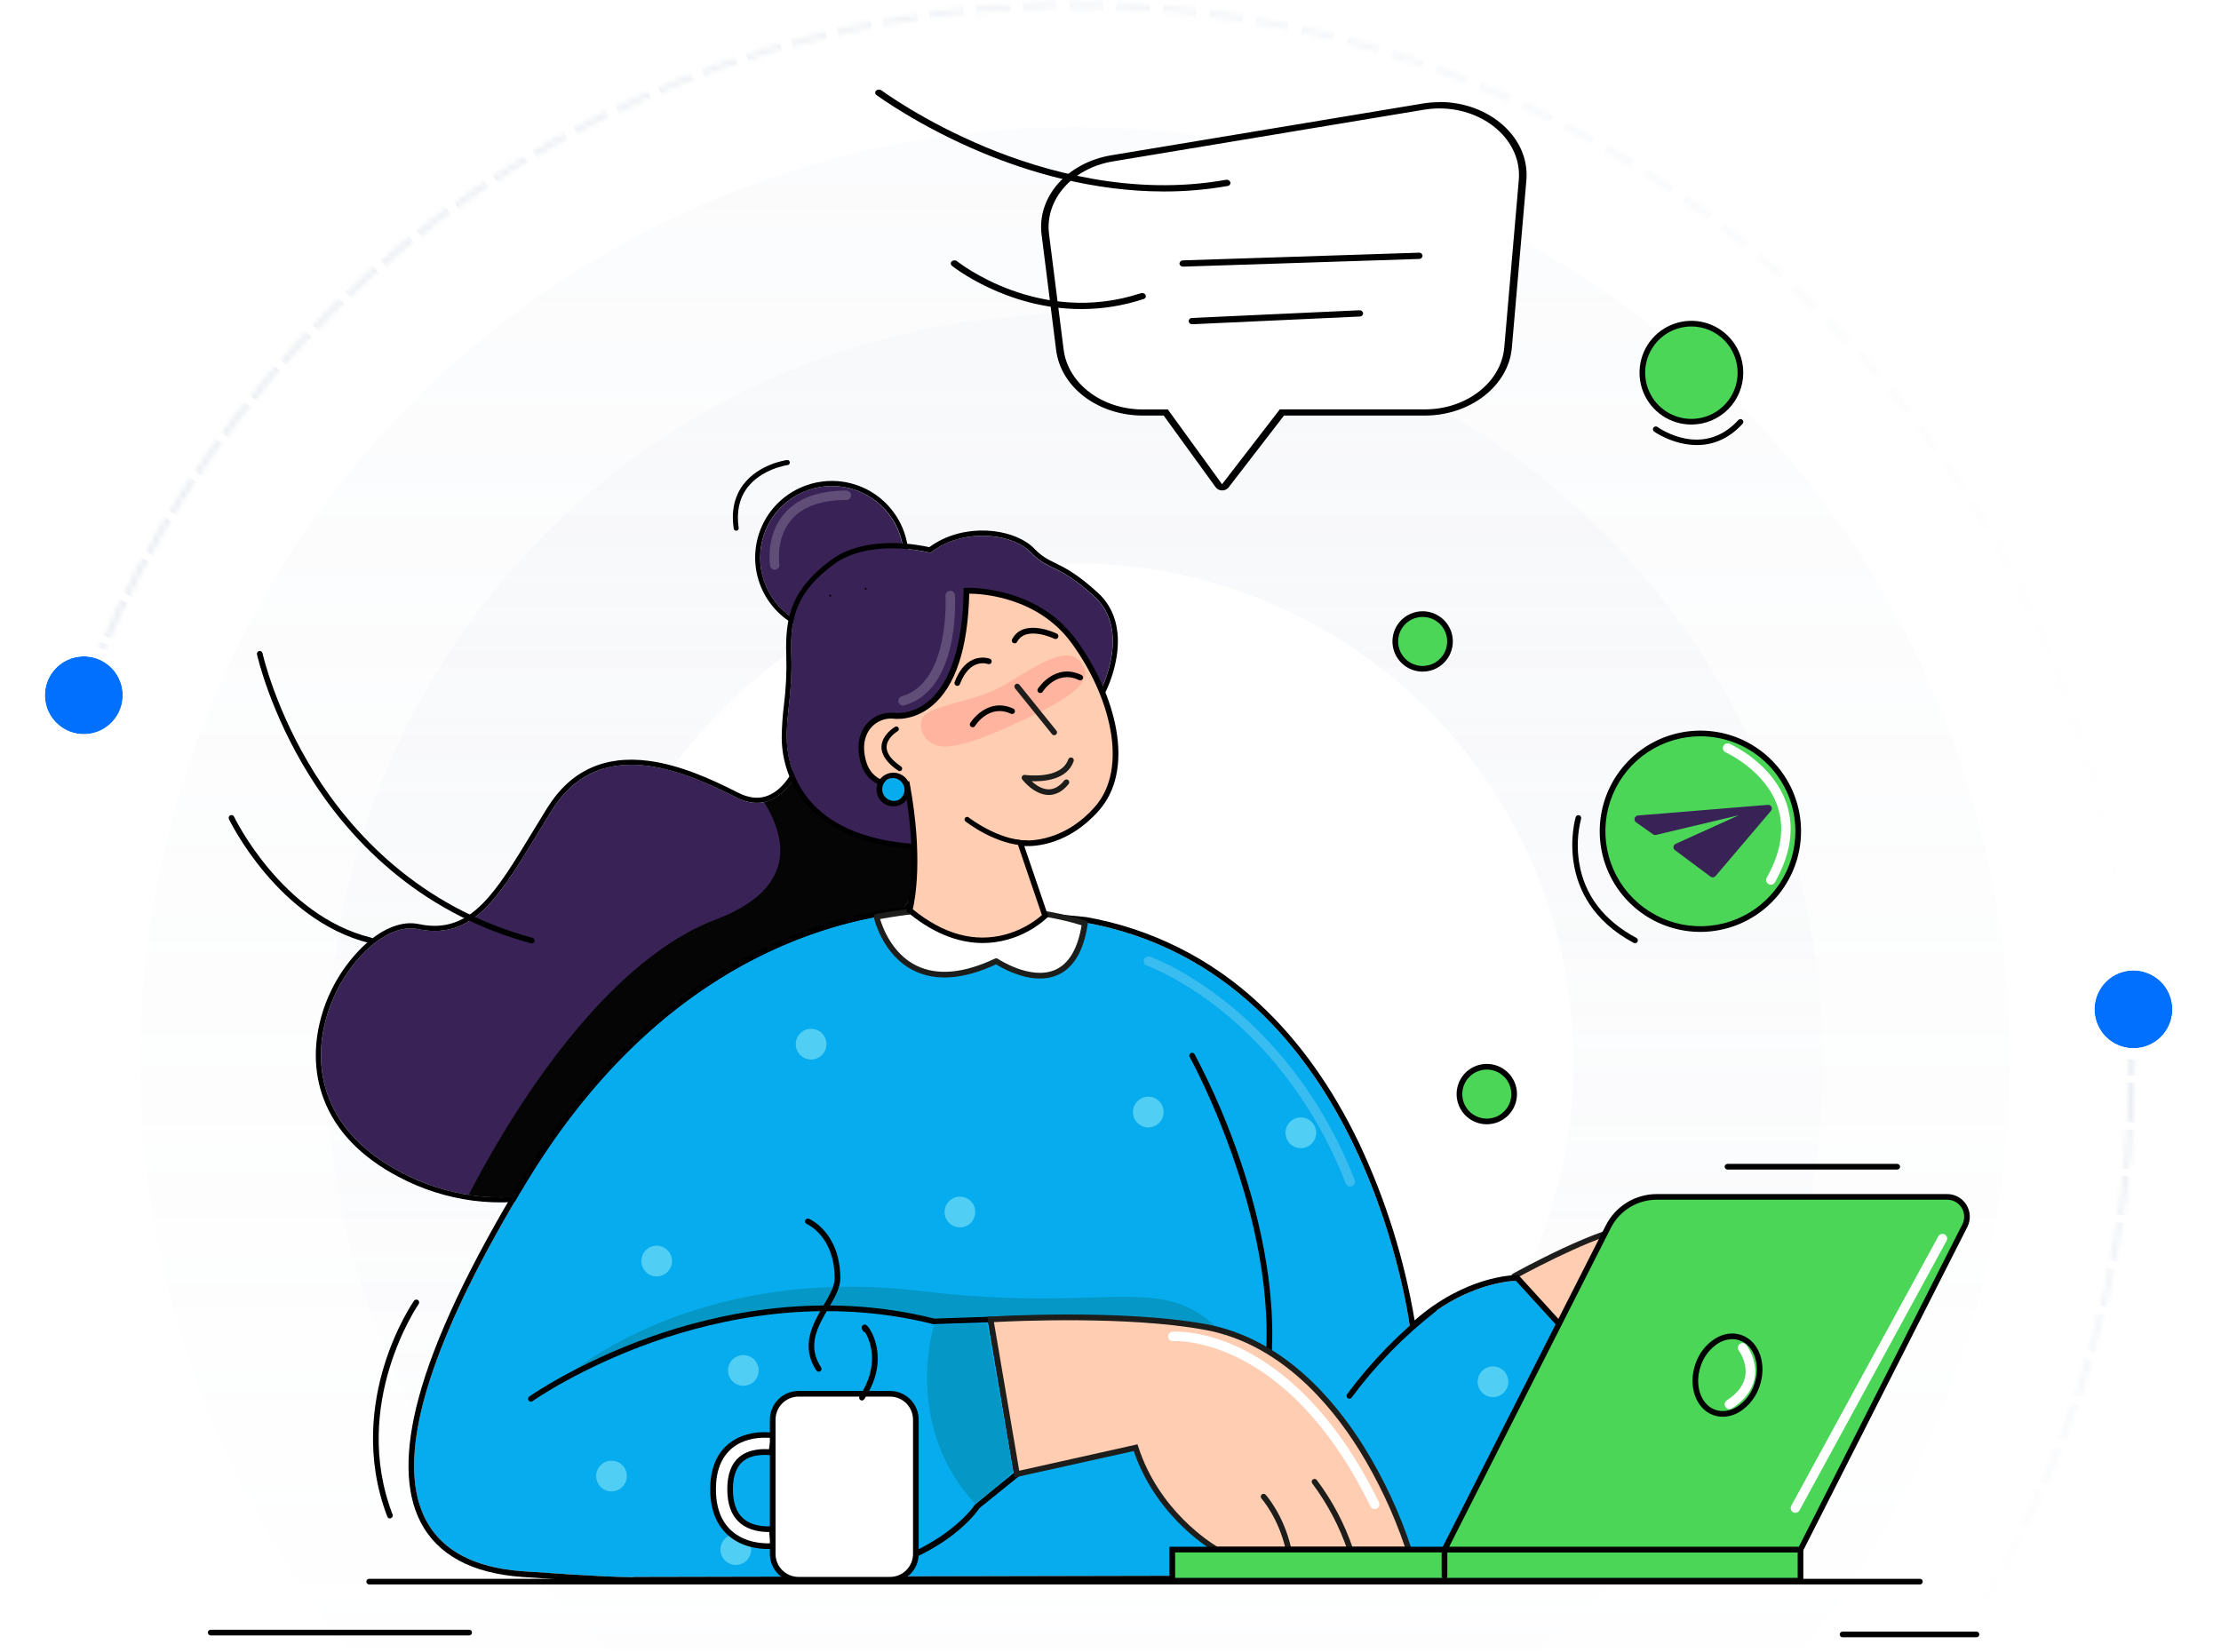<svg width="406" height="302" viewBox="0 0 406 302" fill="none" xmlns="http://www.w3.org/2000/svg">
<mask id="mask0_14053_49195" style="mask-type:alpha" maskUnits="userSpaceOnUse" x="0" y="0" width="406" height="302">
<rect width="405.823" height="301.875" fill="#D9D9D9"/>
</mask>
<g mask="url(#mask0_14053_49195)">
<g opacity="0.5">
<mask id="path-2-inside-1_14053_49195" fill="white">
<path d="M389.977 202.564C391.993 156.308 377.369 110.86 348.757 74.459C320.144 38.057 279.437 13.112 234.013 4.144C188.59 -4.824 141.456 2.78 101.157 25.576C60.857 48.372 30.059 84.853 14.344 128.405L15.184 128.708C30.826 85.357 61.482 49.044 101.596 26.353C141.71 3.662 188.626 -3.907 233.84 5.02C279.055 13.946 319.574 38.777 348.055 75.01C376.535 111.244 391.092 156.482 389.085 202.526L389.977 202.564Z"/>
</mask>
<path d="M389.977 202.564C391.993 156.308 377.369 110.86 348.757 74.459C320.144 38.057 279.437 13.112 234.013 4.144C188.59 -4.824 141.456 2.78 101.157 25.576C60.857 48.372 30.059 84.853 14.344 128.405L15.184 128.708C30.826 85.357 61.482 49.044 101.596 26.353C141.71 3.662 188.626 -3.907 233.84 5.02C279.055 13.946 319.574 38.777 348.055 75.01C376.535 111.244 391.092 156.482 389.085 202.526L389.977 202.564Z" stroke="url(#paint0_linear_14053_49195)" stroke-width="2.848" stroke-dasharray="4.27 4.27" mask="url(#path-2-inside-1_14053_49195)"/>
</g>
<g opacity="0.5">
<mask id="path-3-inside-2_14053_49195" fill="white">
<path d="M14.604 260.573C30.489 304.063 61.43 340.423 101.819 363.061C142.207 385.7 189.37 393.119 234.758 383.973C280.146 374.828 320.756 349.723 349.225 313.21C377.695 276.697 392.141 231.192 389.944 184.944L389.052 184.986C391.239 231.021 376.86 276.316 348.521 312.661C320.183 349.006 279.761 373.995 234.582 383.098C189.403 392.201 142.457 384.817 102.255 362.282C62.053 339.748 31.254 303.556 15.443 260.266L14.604 260.573Z"/>
</mask>
<path d="M14.604 260.573C30.489 304.063 61.43 340.423 101.819 363.061C142.207 385.7 189.37 393.119 234.758 383.973C280.146 374.828 320.756 349.723 349.225 313.21C377.695 276.697 392.141 231.192 389.944 184.944L389.052 184.986C391.239 231.021 376.86 276.316 348.521 312.661C320.183 349.006 279.761 373.995 234.582 383.098C189.403 392.201 142.457 384.817 102.255 362.282C62.053 339.748 31.254 303.556 15.443 260.266L14.604 260.573Z" stroke="url(#paint1_linear_14053_49195)" stroke-width="2.848" stroke-dasharray="4.27 4.27" mask="url(#path-3-inside-2_14053_49195)"/>
</g>
<circle opacity="0.08" cx="196.502" cy="194.133" r="170.873" fill="url(#paint2_linear_14053_49195)"/>
<circle opacity="0.1" cx="196.503" cy="194.132" r="136.698" fill="url(#paint3_linear_14053_49195)"/>
<circle cx="196.503" cy="194.134" r="91.132" fill="white"/>
<g filter="url(#filter0_d_14053_49195)">
<circle cx="15.322" cy="125.091" r="7.12" transform="rotate(-2.504 15.322 125.091)" fill="#0170FF"/>
<circle cx="15.322" cy="125.091" r="8.138" transform="rotate(-2.504 15.322 125.091)" stroke="white" stroke-width="2.037"/>
</g>
<g filter="url(#filter1_d_14053_49195)">
<circle cx="389.995" cy="182.517" r="7.12" transform="rotate(-15.735 389.995 182.517)" fill="#0170FF"/>
<circle cx="389.995" cy="182.517" r="8.138" transform="rotate(-15.735 389.995 182.517)" stroke="white" stroke-width="2.037"/>
</g>
</g>
<path d="M276.801 233.331C276.801 233.331 292.981 224.365 298.837 224.365C304.693 224.365 291.94 244.366 291.94 244.366L285.136 242.791L276.801 233.331Z" fill="#FFCDB2"/>
<path d="M291.949 244.884C291.91 244.889 291.87 244.889 291.831 244.884L285.031 243.308C284.925 243.284 284.83 243.228 284.759 243.146L276.41 233.686C276.359 233.628 276.321 233.56 276.3 233.485C276.28 233.411 276.276 233.333 276.289 233.257C276.302 233.181 276.332 233.109 276.377 233.046C276.422 232.983 276.48 232.931 276.547 232.893C277.213 232.524 292.914 223.861 298.835 223.861C299.186 223.834 299.537 223.909 299.847 224.075C300.157 224.241 300.412 224.492 300.584 224.799C302.584 228.448 293.435 243.011 292.383 244.66C292.334 244.73 292.27 244.787 292.194 244.826C292.118 244.865 292.034 244.885 291.949 244.884ZM285.424 242.325L291.707 243.78C295.539 237.711 300.943 227.572 299.677 225.286C299.577 225.096 299.387 224.882 298.835 224.882C293.787 224.882 280.52 231.903 277.617 233.476L285.424 242.325Z" fill="#1D1D1B"/>
<path d="M147.805 136.526C147.805 136.526 144.102 150.665 134.535 145.779C124.969 140.892 109.526 134.229 100.856 148.193C92.187 162.156 87.628 172.25 76.32 169.87C65.012 167.491 44.627 199.263 73.309 214.357C120.313 239.094 172.528 155.335 172.528 155.335L164.972 145.806L147.805 136.526Z" fill="#382256"/>
<path d="M85.676 218.478C129.014 225.127 172.525 155.335 172.525 155.335L164.969 145.806L147.802 136.526C147.802 136.526 145.457 145.461 139.681 146.665C144.046 153.735 145.35 162.622 130.807 168.153C109.109 176.405 91.797 206.605 85.676 218.478Z" fill="#050505"/>
<path d="M147.804 136.526L164.971 145.806L172.527 155.335C172.527 155.335 129.575 224.241 86.509 218.599C81.891 217.983 77.42 216.547 73.308 214.357C44.991 199.456 64.49 168.301 75.877 169.795C76.025 169.815 76.173 169.84 76.318 169.871C76.76 169.964 77.194 170.04 77.615 170.095C87.988 171.453 92.523 161.604 100.855 148.193C105.448 140.792 111.945 139.192 118.463 140.044C124.24 140.803 130.037 143.492 134.534 145.779C135.455 146.265 136.452 146.59 137.482 146.741C144.869 147.71 147.804 136.526 147.804 136.526ZM147.925 135.602C147.758 135.582 147.589 135.605 147.435 135.671C147.305 135.727 147.19 135.812 147.098 135.92C147.006 136.028 146.939 136.155 146.904 136.292C146.866 136.43 144.076 146.665 137.593 145.817C136.667 145.679 135.771 145.385 134.944 144.948C130.116 142.496 124.412 139.885 118.574 139.12C110.48 138.057 104.248 140.944 100.051 147.7C99.096 149.238 98.196 150.721 97.323 152.155C90.692 163.08 86.312 170.295 77.725 169.171C77.329 169.115 76.915 169.046 76.498 168.957C76.332 168.922 76.153 168.895 75.987 168.87C72.987 168.477 69.518 170.005 66.228 173.174C62.878 176.478 60.391 180.554 58.986 185.044C57.261 190.528 57.31 196.014 59.155 200.908C61.358 206.753 65.969 211.557 72.859 215.185C77.071 217.421 81.648 218.89 86.374 219.523C96.399 220.837 107.228 218.275 118.56 211.909C127.557 206.853 136.896 199.39 146.321 189.734C162.326 173.333 173.196 156.004 173.306 155.831C173.407 155.667 173.455 155.476 173.444 155.284C173.433 155.091 173.363 154.907 173.244 154.755L165.702 145.22C165.623 145.121 165.524 145.039 165.412 144.979L148.245 135.699C148.145 135.646 148.037 135.611 147.925 135.595V135.602Z" fill="black"/>
<path d="M177.287 166.601C177.287 166.601 130.118 160.394 96.374 215.916C62.629 271.438 75.965 285.922 95.591 287.302C115.216 288.681 115.999 288.336 115.999 288.336L277.827 287.991L298.832 257.989L277.141 234.193C277.141 234.193 267.485 234.193 257.857 243.505C257.857 243.505 250.27 177.982 198.293 168.67L177.287 166.601Z" fill="#07ACEE"/>
<path d="M172.932 166.394C174.386 166.378 175.841 166.447 177.287 166.601L198.292 168.67C250.283 177.982 257.856 243.505 257.856 243.505C267.512 234.193 277.141 234.193 277.141 234.193L298.832 257.989L277.827 287.991L115.999 288.336C115.692 288.381 115.381 288.393 115.071 288.374C113.385 288.374 108.674 288.222 95.59 287.302C75.964 285.922 62.632 271.438 96.373 215.916C123.962 170.54 160.496 166.394 172.932 166.394ZM172.932 165.36C166.765 165.36 154.271 166.394 139.887 173.205C122.389 181.506 107.453 195.697 95.49 215.378C85.834 231.286 79.448 244.805 76.544 255.561C73.944 265.186 74.057 272.842 76.889 278.321C79.992 284.322 86.262 287.698 95.511 288.346C108.822 289.284 113.475 289.422 115.064 289.422C115.41 289.43 115.755 289.417 116.099 289.384L277.837 289.04H278.365L278.672 288.598L299.674 258.596L300.15 257.906L299.591 257.295L277.899 233.5L277.592 233.155H277.137C276.744 233.155 267.909 233.255 258.594 241.432C256.718 230.26 253.322 219.397 248.5 209.146C243.572 198.842 237.427 190.231 230.223 183.548C221.41 175.271 210.37 169.751 198.461 167.667H198.42H198.379L177.391 165.598C175.902 165.44 174.405 165.368 172.907 165.384L172.932 165.36Z" fill="black"/>
<path d="M102.938 252.171C102.938 252.171 125.988 230.917 168.681 236.09C211.375 241.263 215.51 227.469 232.035 256.092C248.561 284.715 200.705 256.092 200.705 256.092L102.938 252.171Z" fill="#0598C6"/>
<path d="M217.918 192.983C217.918 192.983 235.82 225.055 231.347 253.333L217.918 192.983Z" fill="#07ACEE"/>
<path d="M231.347 253.85H231.264C231.129 253.829 231.008 253.755 230.927 253.645C230.846 253.534 230.812 253.396 230.833 253.261C235.23 225.486 217.642 193.562 217.467 193.255C217.403 193.136 217.389 192.996 217.427 192.866C217.466 192.737 217.553 192.627 217.672 192.561C217.79 192.495 217.929 192.478 218.06 192.514C218.19 192.55 218.302 192.635 218.37 192.752C221.709 199.064 224.527 205.639 226.798 212.409C230.392 223.003 234.185 238.721 231.857 253.447C231.831 253.562 231.766 253.665 231.673 253.738C231.58 253.811 231.465 253.851 231.347 253.85Z" fill="black"/>
<path d="M97.062 255.747C97.062 255.747 131.148 231.607 170.745 241.608L181.091 241.263L185.919 269.541L178.677 275.404C178.677 275.404 172.124 285.75 152.164 288.509" fill="#07ACEE"/>
<path d="M152.148 289.026C152.08 289.03 152.012 289.022 151.947 289C151.883 288.979 151.823 288.944 151.772 288.9C151.72 288.855 151.678 288.801 151.648 288.74C151.617 288.679 151.599 288.613 151.595 288.545C151.59 288.477 151.598 288.408 151.62 288.344C151.642 288.279 151.676 288.22 151.72 288.168C151.765 288.117 151.819 288.075 151.88 288.044C151.941 288.014 152.008 287.996 152.076 287.991C171.539 285.305 178.157 275.231 178.223 275.124C178.254 275.077 178.291 275.034 178.333 274.997L185.33 269.327L180.644 241.78L170.763 242.125C170.717 242.132 170.669 242.132 170.622 242.125C150.303 236.994 131.477 241.09 119.262 245.422C106.003 250.126 97.447 256.112 97.364 256.185C97.309 256.228 97.246 256.26 97.178 256.278C97.111 256.296 97.04 256.3 96.971 256.29C96.902 256.28 96.835 256.256 96.775 256.22C96.716 256.183 96.664 256.135 96.623 256.078C96.583 256.021 96.554 255.957 96.539 255.888C96.524 255.82 96.523 255.75 96.537 255.681C96.55 255.612 96.577 255.547 96.616 255.489C96.655 255.431 96.705 255.381 96.764 255.343C96.85 255.281 105.499 249.212 118.883 244.456C131.229 240.073 150.265 235.935 170.801 241.104L181.061 240.759C181.185 240.757 181.306 240.8 181.402 240.879C181.498 240.958 181.563 241.068 181.585 241.19L186.413 269.469C186.428 269.559 186.419 269.652 186.387 269.738C186.355 269.824 186.301 269.9 186.23 269.958L179.047 275.756C178.357 276.79 171.536 286.353 152.217 289.022L152.148 289.026Z" fill="black"/>
<path d="M181.082 241.263C181.082 241.263 204.57 239.773 220.334 242.642C246.843 247.47 257.52 283.335 257.52 283.335H222.399C222.399 283.335 211.709 277.473 207.591 264.713L185.9 269.541L181.082 241.263Z" fill="#FFCDB2"/>
<path d="M258.21 283.853H222.262L222.145 283.787C222.038 283.729 211.496 277.821 207.247 265.32L185.48 270.148L180.473 240.766L181.045 240.728C181.28 240.728 204.778 239.266 220.421 242.108C234.305 244.636 243.788 255.681 249.303 264.499C252.941 270.35 255.865 276.616 258.01 283.163L258.21 283.853ZM222.535 282.818H256.807C254.692 276.597 251.875 270.636 248.413 265.051C243.013 256.43 233.74 245.612 220.238 243.153C206.082 240.573 185.383 241.546 181.687 241.746L186.318 268.917L207.937 264.089L208.082 264.537C211.875 276.266 221.393 282.149 222.535 282.818Z" fill="#1D1D1B"/>
<path d="M170.744 242.297C170.744 242.297 164.882 260.575 178.331 275.059L185.228 269.196L180.4 241.953L170.744 242.297Z" fill="#0598C6"/>
<path d="M152.066 115.128C159.303 115.128 165.17 109.251 165.17 102.002C165.17 94.754 159.303 88.877 152.066 88.877C144.828 88.877 138.961 94.754 138.961 102.002C138.961 109.251 144.828 115.128 152.066 115.128Z" fill="#382256"/>
<path d="M145.94 90.388C148.517 89.024 151.475 88.556 154.347 89.059C157.219 89.562 159.843 91.006 161.803 93.164C163.764 95.323 164.95 98.072 165.176 100.979C165.401 103.887 164.653 106.786 163.048 109.221C161.444 111.656 159.074 113.487 156.314 114.426C153.553 115.366 150.559 115.36 147.802 114.409C145.045 113.459 142.684 111.618 141.089 109.177C139.494 106.735 138.757 103.833 138.994 100.927C139.165 98.726 139.892 96.604 141.107 94.76C142.321 92.917 143.984 91.413 145.94 90.388ZM145.505 89.564C142.523 91.141 140.21 93.74 138.991 96.885C137.771 100.031 137.727 103.51 138.866 106.685C140.005 109.86 142.251 112.518 145.192 114.17C148.133 115.823 151.571 116.359 154.875 115.681C158.18 115.003 161.128 113.156 163.181 110.479C165.233 107.802 166.251 104.475 166.048 101.107C165.844 97.74 164.433 94.56 162.074 92.149C159.714 89.738 156.564 88.26 153.202 87.984C150.539 87.765 147.868 88.313 145.505 89.564Z" fill="black"/>
<path d="M201.289 126.039C201.289 126.039 206.761 115.269 200.092 109.141C193.422 103.013 191.709 104.465 188.405 100.999C185.101 97.533 176.031 96.395 170.069 101.092C170.069 101.092 159.147 98.202 152.36 103.234C145.573 108.265 144.394 112.955 144.636 119.759C144.877 126.563 143.794 130.067 143.801 134.857C143.808 139.647 146.005 152.214 165.544 154.207C185.084 156.2 201.289 126.039 201.289 126.039Z" fill="#382256"/>
<path d="M153.986 102.206C160.769 98.62 170.08 101.078 170.08 101.078C170.728 100.571 171.42 100.123 172.149 99.74C177.967 96.657 185.485 97.902 188.427 100.985C191.73 104.434 193.441 102.996 200.114 109.127C206.787 115.259 201.31 126.026 201.31 126.026C201.31 126.026 191.516 144.255 177.974 151.431C174.098 153.5 169.915 154.631 165.559 154.19C146.019 152.197 143.833 139.63 143.816 134.84C143.798 130.05 144.892 126.563 144.65 119.742C144.409 112.921 145.588 108.248 152.375 103.217C152.889 102.831 153.432 102.485 153.999 102.182L153.986 102.206ZM153.561 101.358C152.96 101.678 152.383 102.043 151.837 102.451C144.733 107.717 143.485 112.797 143.733 119.763C143.828 122.847 143.682 125.934 143.295 128.995C143.053 130.93 142.921 132.877 142.898 134.826C142.906 138.889 144.214 142.843 146.63 146.11C150.444 151.193 156.786 154.218 165.48 155.104C169.673 155.532 174.025 154.569 178.415 152.245C185.561 148.452 191.634 141.644 195.469 136.592C197.928 133.376 200.157 129.99 202.138 126.46V126.439C203.107 124.402 203.779 122.236 204.131 120.008C204.88 115.159 203.707 111.152 200.738 108.424C196.944 104.931 194.686 103.824 192.875 102.937C191.468 102.248 190.461 101.748 189.082 100.327C185.895 96.982 177.97 95.575 171.694 98.899C171.057 99.238 170.444 99.623 169.863 100.051C167.863 99.596 159.783 98.058 153.551 101.358H153.561Z" fill="black"/>
<path d="M134.796 96.992C134.749 97.017 134.697 97.034 134.644 97.04C134.522 97.058 134.398 97.026 134.299 96.953C134.2 96.879 134.135 96.769 134.117 96.647C133.658 93.488 134.241 90.784 135.841 88.646C138.676 84.853 143.645 84.142 143.852 84.115C143.913 84.106 143.975 84.109 144.034 84.125C144.093 84.14 144.149 84.167 144.198 84.204C144.247 84.24 144.288 84.287 144.32 84.339C144.351 84.392 144.371 84.451 144.38 84.511C144.395 84.634 144.362 84.758 144.287 84.857C144.213 84.956 144.102 85.021 143.98 85.039C143.935 85.039 139.179 85.729 136.582 89.215C135.127 91.153 134.606 93.609 135.03 96.513C135.044 96.607 135.029 96.703 134.987 96.788C134.945 96.874 134.879 96.945 134.796 96.992Z" fill="black"/>
<path d="M160.234 167.636C160.234 167.636 163.862 184.365 182.112 175.744C182.112 175.744 195.886 185.055 198.296 168.846C198.296 168.843 183.464 163.315 160.234 167.636Z" fill="white"/>
<path d="M190.084 178.923C186.49 178.923 183.042 176.927 182.087 176.33C176.148 179.089 171.096 179.468 167.068 177.482C161.302 174.64 159.805 168.022 159.747 167.74C159.732 167.673 159.73 167.603 159.743 167.536C159.755 167.468 159.781 167.404 159.819 167.346C159.859 167.288 159.91 167.238 159.969 167.2C160.028 167.161 160.095 167.135 160.164 167.122C183.27 162.832 198.35 168.302 198.498 168.357C198.612 168.397 198.708 168.475 198.77 168.577C198.833 168.679 198.859 168.8 198.843 168.919C198.112 173.847 196.26 176.996 193.343 178.278C192.314 178.72 191.203 178.94 190.084 178.923ZM182.111 175.223C182.214 175.223 182.315 175.255 182.401 175.313C182.459 175.351 188.408 179.306 192.891 177.33C195.378 176.233 197.002 173.499 197.719 169.191C195.233 168.384 181.311 164.363 160.881 168.04C161.35 169.616 163.095 174.382 167.52 176.558C171.313 178.42 176.141 177.989 181.894 175.271C181.962 175.24 182.036 175.224 182.111 175.223Z" fill="#1D1D1B"/>
<path d="M186.515 154.138L191.06 167.464C191.06 167.464 180.387 178.154 166.269 166.429C166.269 166.429 168.569 158.432 165.81 143.437C165.81 143.437 159.316 144.903 157.788 139.189C156.261 133.474 160.085 130.598 163.251 130.857C163.251 130.857 176.218 133.119 176.673 108.014C176.673 108.014 189.088 107.434 196.244 117.201C203.399 126.967 207.096 140.441 200.51 147.893C193.923 155.345 186.515 154.138 186.515 154.138Z" fill="#FFCDB2"/>
<path d="M179.691 172.43C175.898 172.43 171.139 171.143 165.942 166.826L165.68 166.612L165.773 166.288C165.797 166.208 167.952 158.384 165.394 144.031C163.728 144.241 158.659 144.441 157.289 139.323C156.562 136.595 156.944 134.15 158.379 132.426C158.974 131.712 159.731 131.15 160.586 130.786C161.441 130.422 162.37 130.267 163.297 130.333H163.342C163.373 130.333 166.576 130.843 169.721 128.229C173.749 124.884 175.977 117.883 176.157 107.989V107.507L176.639 107.483C176.77 107.483 189.399 107.003 196.641 116.88C200.435 122.032 203.045 127.867 204.025 133.305C205.135 139.475 204.045 144.627 200.879 148.21C195.396 154.418 189.402 154.797 187.24 154.707L191.634 167.588L191.406 167.815C189.319 169.721 186.805 171.098 184.074 171.83C182.646 172.221 181.172 172.423 179.691 172.43ZM166.856 166.257C172.473 170.833 178.167 172.385 183.778 170.874C186.241 170.201 188.525 168.99 190.465 167.329L185.75 153.497L186.599 153.635C186.713 153.635 193.841 154.649 200.124 147.545C206.494 140.347 202.783 126.988 195.827 117.514C189.699 109.165 179.508 108.548 177.181 108.548C176.929 118.646 174.632 125.553 170.353 129.081C166.952 131.888 163.552 131.45 163.19 131.392C162.432 131.345 161.674 131.476 160.976 131.776C160.278 132.075 159.66 132.534 159.172 133.116C158.317 134.15 157.472 136.006 158.289 139.075C159.669 144.248 165.452 143.006 165.697 142.951L166.221 142.834L166.318 143.361C168.79 156.776 167.259 164.563 166.856 166.257Z" fill="black"/>
<path d="M187.793 154.583C187.745 154.6 187.695 154.608 187.645 154.607C182.065 154.528 176.719 150.372 176.495 150.197C176.398 150.12 176.335 150.008 176.32 149.885C176.305 149.762 176.34 149.639 176.416 149.541C176.492 149.444 176.604 149.381 176.727 149.366C176.85 149.351 176.974 149.386 177.071 149.462C177.123 149.503 182.396 153.6 187.658 153.673C187.77 153.673 187.877 153.714 187.961 153.787C188.045 153.86 188.1 153.96 188.116 154.07C188.132 154.18 188.109 154.292 188.049 154.387C187.99 154.481 187.899 154.55 187.793 154.583Z" fill="black"/>
<path d="M164.673 140.947C164.598 140.986 164.514 141.004 164.43 141C164.345 140.995 164.264 140.967 164.194 140.92C162.125 139.513 161.09 138.026 161.138 136.506C161.218 134.312 163.518 132.954 163.618 132.898C163.67 132.867 163.729 132.847 163.789 132.838C163.85 132.83 163.912 132.833 163.971 132.849C164.03 132.865 164.085 132.892 164.134 132.93C164.182 132.967 164.222 133.014 164.252 133.067C164.283 133.12 164.304 133.179 164.312 133.24C164.32 133.3 164.316 133.362 164.3 133.422C164.285 133.481 164.258 133.536 164.22 133.585C164.183 133.634 164.137 133.675 164.083 133.705C164.059 133.705 162.125 134.868 162.07 136.54C162.032 137.72 162.921 138.933 164.715 140.147C164.765 140.182 164.809 140.226 164.843 140.277C164.876 140.328 164.9 140.385 164.911 140.446C164.923 140.506 164.923 140.568 164.91 140.628C164.898 140.688 164.873 140.745 164.839 140.796C164.798 140.86 164.741 140.912 164.673 140.947Z" fill="black"/>
<path d="M184.156 124.936C178.442 128.536 169.089 128.888 168.469 131.629C167.848 134.371 170.024 136.944 173.641 136.457C177.259 135.971 180.566 134.633 187.191 131.585C193.816 128.536 200.075 125.056 197.961 121.691C195.847 118.325 192.557 119.635 184.156 124.936Z" fill="#FFB49F"/>
<path d="M163.305 146.513C164.49 146.513 165.45 145.551 165.45 144.365C165.45 143.178 164.49 142.216 163.305 142.216C162.12 142.216 161.16 143.178 161.16 144.365C161.16 145.551 162.12 146.513 163.305 146.513Z" fill="#07ACEE"/>
<path d="M162.305 142.461C162.804 142.233 163.372 142.204 163.891 142.38C164.411 142.557 164.843 142.926 165.099 143.411C165.356 143.896 165.417 144.461 165.27 144.99C165.123 145.519 164.779 145.971 164.309 146.255C163.81 146.483 163.242 146.512 162.723 146.335C162.203 146.159 161.771 145.79 161.514 145.305C161.258 144.819 161.197 144.254 161.344 143.726C161.491 143.197 161.835 142.744 162.305 142.461ZM161.871 141.637C161.215 141.983 160.705 142.553 160.436 143.244C160.167 143.935 160.157 144.7 160.406 145.398C160.656 146.096 161.149 146.681 161.795 147.045C162.441 147.409 163.197 147.527 163.923 147.379C164.65 147.23 165.298 146.824 165.749 146.236C166.201 145.648 166.425 144.917 166.38 144.176C166.336 143.436 166.026 142.737 165.507 142.207C164.988 141.677 164.296 141.352 163.557 141.292C162.973 141.244 162.388 141.364 161.871 141.637Z" fill="black"/>
<path d="M192.707 134.433C192.63 134.434 192.553 134.417 192.483 134.383C192.413 134.35 192.352 134.301 192.304 134.24L185.541 125.856C185.455 125.749 185.414 125.613 185.429 125.476C185.443 125.339 185.512 125.214 185.619 125.127C185.726 125.041 185.863 125 185.999 125.015C186.136 125.029 186.261 125.098 186.348 125.205L193.107 133.592C193.17 133.667 193.209 133.759 193.221 133.856C193.233 133.953 193.217 134.052 193.175 134.14C193.133 134.228 193.067 134.303 192.984 134.355C192.901 134.407 192.805 134.434 192.707 134.433Z" fill="#1D1D1B"/>
<path d="M185.476 117.632C185.386 117.632 185.298 117.61 185.22 117.566C185.141 117.522 185.076 117.458 185.03 117.381C184.984 117.304 184.959 117.216 184.957 117.126C184.956 117.037 184.978 116.948 185.021 116.869C187.111 112.962 192.953 115.738 193.184 115.859C193.307 115.919 193.402 116.026 193.446 116.156C193.491 116.286 193.482 116.429 193.422 116.552C193.361 116.676 193.254 116.77 193.124 116.815C192.994 116.859 192.852 116.85 192.729 116.79C192.68 116.766 187.556 114.328 185.931 117.359C185.888 117.442 185.823 117.512 185.742 117.56C185.662 117.608 185.57 117.633 185.476 117.632Z" fill="black"/>
<path d="M174.993 125.411C174.93 125.411 174.868 125.4 174.81 125.377C174.682 125.328 174.579 125.231 174.522 125.106C174.466 124.981 174.461 124.839 174.51 124.711C175.292 122.642 176.417 121.263 177.844 120.628C178.827 120.181 179.942 120.118 180.969 120.452C181.092 120.505 181.189 120.603 181.241 120.726C181.293 120.849 181.296 120.988 181.248 121.112C181.2 121.237 181.106 121.338 180.985 121.395C180.865 121.452 180.726 121.461 180.6 121.418C180.459 121.366 177.3 120.259 175.479 125.077C175.441 125.175 175.374 125.26 175.288 125.32C175.201 125.379 175.098 125.411 174.993 125.411Z" fill="black"/>
<path d="M177.804 132.978C177.712 132.978 177.621 132.954 177.541 132.907C177.462 132.86 177.396 132.793 177.351 132.713C177.306 132.632 177.283 132.541 177.285 132.449C177.287 132.357 177.314 132.266 177.363 132.188C177.394 132.14 180.415 127.343 185.253 129.577C185.372 129.638 185.463 129.743 185.506 129.869C185.55 129.996 185.543 130.134 185.487 130.255C185.43 130.377 185.329 130.471 185.205 130.52C185.08 130.568 184.942 130.567 184.819 130.515C180.822 128.667 178.349 132.564 178.246 132.733C178.199 132.808 178.134 132.87 178.057 132.912C177.979 132.955 177.892 132.978 177.804 132.978Z" fill="black"/>
<path d="M190.179 126.715C190.084 126.718 189.99 126.694 189.907 126.646C189.825 126.599 189.757 126.53 189.712 126.446C189.666 126.363 189.645 126.269 189.649 126.174C189.653 126.079 189.684 125.987 189.737 125.908C189.768 125.86 192.862 121.104 197.669 123.415C197.733 123.442 197.792 123.482 197.84 123.533C197.889 123.583 197.926 123.643 197.951 123.709C197.976 123.774 197.987 123.844 197.984 123.914C197.98 123.984 197.963 124.052 197.933 124.115C197.902 124.178 197.86 124.235 197.807 124.281C197.754 124.327 197.693 124.362 197.626 124.383C197.559 124.405 197.489 124.413 197.42 124.406C197.35 124.4 197.282 124.379 197.221 124.346C193.251 122.439 190.72 126.298 190.617 126.463C190.571 126.539 190.507 126.602 190.43 126.646C190.354 126.69 190.267 126.714 190.179 126.715Z" fill="black"/>
<path d="M191.722 145.358H191.66C189.018 145.317 186.949 142.63 186.863 142.517C186.801 142.435 186.764 142.336 186.759 142.233C186.753 142.13 186.778 142.028 186.83 141.94C186.883 141.851 186.961 141.78 187.054 141.736C187.147 141.692 187.251 141.677 187.353 141.692C187.418 141.692 193.957 142.641 195.285 138.844C195.33 138.714 195.426 138.608 195.55 138.548C195.674 138.489 195.817 138.481 195.947 138.527C196.077 138.572 196.183 138.668 196.242 138.792C196.302 138.916 196.31 139.059 196.264 139.189C195.067 142.613 190.815 142.923 188.581 142.841C189.322 143.53 190.453 144.313 191.684 144.33C192.698 144.33 193.657 143.806 194.522 142.737C194.563 142.679 194.615 142.631 194.676 142.594C194.736 142.557 194.804 142.533 194.874 142.523C194.944 142.514 195.015 142.518 195.083 142.537C195.151 142.556 195.215 142.589 195.27 142.633C195.325 142.678 195.37 142.733 195.403 142.795C195.436 142.858 195.455 142.927 195.461 142.997C195.466 143.068 195.457 143.139 195.434 143.205C195.41 143.272 195.374 143.333 195.326 143.386C194.264 144.693 193.05 145.358 191.722 145.358Z" fill="#1D1D1B"/>
<path d="M148.273 193.728C149.819 193.728 151.073 192.471 151.073 190.921C151.073 189.37 149.819 188.114 148.273 188.114C146.726 188.114 145.473 189.37 145.473 190.921C145.473 192.471 146.726 193.728 148.273 193.728Z" fill="#51CEF4"/>
<path d="M175.476 224.42C177.023 224.42 178.276 223.163 178.276 221.613C178.276 220.063 177.023 218.806 175.476 218.806C173.93 218.806 172.676 220.063 172.676 221.613C172.676 223.163 173.93 224.42 175.476 224.42Z" fill="#51CEF4"/>
<path d="M209.91 206.143C211.456 206.143 212.71 204.886 212.71 203.336C212.71 201.785 211.456 200.529 209.91 200.529C208.363 200.529 207.109 201.785 207.109 203.336C207.109 204.886 208.363 206.143 209.91 206.143Z" fill="#51CEF4"/>
<path d="M120.042 233.386C121.589 233.386 122.843 232.13 122.843 230.579C122.843 229.029 121.589 227.772 120.042 227.772C118.496 227.772 117.242 229.029 117.242 230.579C117.242 232.13 118.496 233.386 120.042 233.386Z" fill="#51CEF4"/>
<path d="M135.882 253.388C137.429 253.388 138.683 252.131 138.683 250.581C138.683 249.031 137.429 247.774 135.882 247.774C134.336 247.774 133.082 249.031 133.082 250.581C133.082 252.131 134.336 253.388 135.882 253.388Z" fill="#51CEF4"/>
<path d="M134.503 286.15C136.05 286.15 137.304 284.893 137.304 283.343C137.304 281.792 136.05 280.535 134.503 280.535C132.957 280.535 131.703 281.792 131.703 283.343C131.703 284.893 132.957 286.15 134.503 286.15Z" fill="#51CEF4"/>
<path d="M237.796 209.936C239.343 209.936 240.597 208.679 240.597 207.129C240.597 205.579 239.343 204.322 237.796 204.322C236.25 204.322 234.996 205.579 234.996 207.129C234.996 208.679 236.25 209.936 237.796 209.936Z" fill="#51CEF4"/>
<path d="M272.917 255.457C274.464 255.457 275.718 254.201 275.718 252.65C275.718 251.1 274.464 249.843 272.917 249.843C271.371 249.843 270.117 251.1 270.117 252.65C270.117 254.201 271.371 255.457 272.917 255.457Z" fill="#51CEF4"/>
<path d="M111.781 272.7C113.327 272.7 114.581 271.443 114.581 269.893C114.581 268.343 113.327 267.086 111.781 267.086C110.234 267.086 108.98 268.343 108.98 269.893C108.98 271.443 110.234 272.7 111.781 272.7Z" fill="#51CEF4"/>
<path d="M246.664 255.23C251.078 249.258 256.29 243.921 262.155 239.366L246.664 255.23Z" fill="#07ACEE"/>
<path d="M246.663 255.747C246.569 255.746 246.477 255.719 246.397 255.67C246.316 255.621 246.251 255.551 246.207 255.467C246.164 255.384 246.144 255.29 246.149 255.196C246.155 255.102 246.186 255.011 246.239 254.933C250.692 248.925 255.942 243.55 261.843 238.956C261.952 238.872 262.09 238.835 262.226 238.853C262.362 238.871 262.486 238.942 262.569 239.051C262.653 239.16 262.69 239.297 262.673 239.433C262.655 239.57 262.583 239.693 262.475 239.777C256.654 244.302 251.478 249.601 247.091 255.526C247.043 255.595 246.979 255.651 246.904 255.689C246.83 255.728 246.747 255.748 246.663 255.747Z" fill="black"/>
<path d="M240.293 270.921C243.121 274.686 245.332 278.876 246.845 283.336L240.293 270.921Z" fill="#FFCDB2"/>
<path d="M246.837 283.853C246.729 283.853 246.625 283.82 246.537 283.758C246.45 283.696 246.383 283.609 246.347 283.508C244.85 279.111 242.671 274.976 239.891 271.255C239.849 271.202 239.817 271.141 239.798 271.075C239.779 271.01 239.773 270.941 239.78 270.874C239.788 270.806 239.809 270.74 239.842 270.681C239.875 270.621 239.919 270.568 239.972 270.526C240.025 270.483 240.086 270.452 240.152 270.433C240.217 270.414 240.286 270.408 240.354 270.415C240.421 270.423 240.487 270.444 240.547 270.476C240.606 270.509 240.659 270.554 240.702 270.607C243.564 274.413 245.8 278.652 247.326 283.163C247.347 283.229 247.354 283.297 247.348 283.366C247.342 283.434 247.322 283.501 247.29 283.561C247.258 283.622 247.214 283.676 247.161 283.719C247.108 283.763 247.047 283.795 246.981 283.815C246.936 283.835 246.887 283.848 246.837 283.853Z" fill="#1D1D1B"/>
<path d="M231.004 273.68C231.004 273.68 234.108 277.128 235.487 282.991L231.004 273.68Z" fill="#FFCDB2"/>
<path d="M235.479 283.508C235.362 283.508 235.249 283.469 235.158 283.396C235.066 283.323 235.002 283.222 234.975 283.108C233.648 277.459 230.648 274.059 230.617 274.025C230.567 273.975 230.528 273.916 230.502 273.85C230.476 273.785 230.463 273.715 230.465 273.645C230.467 273.574 230.483 273.505 230.513 273.441C230.542 273.378 230.584 273.32 230.637 273.274C230.689 273.227 230.75 273.191 230.817 273.168C230.884 273.146 230.954 273.137 231.024 273.143C231.094 273.149 231.163 273.169 231.225 273.202C231.287 273.235 231.341 273.28 231.385 273.335C231.516 273.48 234.589 276.949 235.982 282.874C236.013 283.007 235.99 283.148 235.918 283.264C235.845 283.38 235.73 283.463 235.596 283.494C235.558 283.504 235.518 283.509 235.479 283.508Z" fill="#1D1D1B"/>
<path d="M158.247 107.824C158.292 107.824 158.336 107.806 158.369 107.773C158.401 107.741 158.419 107.697 158.419 107.651C158.419 107.606 158.401 107.562 158.369 107.529C158.336 107.497 158.292 107.479 158.247 107.479C158.201 107.479 158.157 107.497 158.125 107.529C158.092 107.562 158.074 107.606 158.074 107.651C158.074 107.697 158.092 107.741 158.125 107.773C158.157 107.806 158.201 107.824 158.247 107.824Z" fill="black"/>
<path d="M151.762 109.089C151.808 109.089 151.852 109.071 151.884 109.039C151.917 109.007 151.935 108.963 151.935 108.917C151.935 108.871 151.917 108.827 151.884 108.795C151.852 108.763 151.808 108.745 151.762 108.745C151.717 108.745 151.673 108.763 151.64 108.795C151.608 108.827 151.59 108.871 151.59 108.917C151.59 108.963 151.608 109.007 151.64 109.039C151.673 109.071 151.717 109.089 151.762 109.089Z" fill="black"/>
<path d="M97.143 172.464C97.099 172.469 97.053 172.469 97.009 172.464C75.824 166.719 63.351 152.666 56.615 141.889C49.322 130.222 47.001 119.759 46.977 119.656C46.962 119.589 46.961 119.52 46.973 119.453C46.985 119.386 47.01 119.322 47.047 119.265C47.084 119.208 47.132 119.158 47.188 119.119C47.244 119.08 47.307 119.053 47.373 119.038C47.44 119.024 47.509 119.023 47.576 119.035C47.643 119.047 47.707 119.072 47.764 119.109C47.821 119.146 47.871 119.194 47.91 119.249C47.949 119.305 47.976 119.368 47.991 119.435C48.011 119.539 50.305 129.857 57.512 141.375C64.147 151.979 76.434 165.812 97.278 171.464C97.415 171.482 97.539 171.553 97.624 171.663C97.708 171.772 97.746 171.911 97.728 172.048C97.71 172.185 97.638 172.31 97.529 172.394C97.419 172.479 97.28 172.516 97.143 172.498V172.464Z" fill="black"/>
<path d="M67.659 172.44C67.618 172.445 67.576 172.445 67.535 172.44C50.761 168.264 41.936 149.952 41.846 149.765C41.788 149.641 41.781 149.498 41.828 149.369C41.874 149.24 41.97 149.134 42.095 149.076C42.219 149.017 42.361 149.01 42.491 149.057C42.62 149.104 42.726 149.2 42.784 149.324C42.867 149.503 51.492 167.381 67.783 171.433C67.92 171.449 68.045 171.52 68.131 171.628C68.216 171.737 68.255 171.875 68.238 172.012C68.222 172.149 68.151 172.274 68.043 172.36C67.934 172.445 67.796 172.484 67.659 172.467V172.44Z" fill="black"/>
<path d="M346.82 213.847H315.783C315.646 213.847 315.514 213.792 315.417 213.695C315.32 213.598 315.266 213.467 315.266 213.33C315.266 213.192 315.32 213.061 315.417 212.964C315.514 212.867 315.646 212.812 315.783 212.812H346.82C346.957 212.812 347.089 212.867 347.186 212.964C347.283 213.061 347.337 213.192 347.337 213.33C347.337 213.467 347.283 213.598 347.186 213.695C347.089 213.792 346.957 213.847 346.82 213.847Z" fill="black"/>
<path d="M246.812 216.95C246.638 216.951 246.468 216.898 246.325 216.8C246.182 216.703 246.071 216.564 246.008 216.402C239.68 200.228 230.145 190.255 223.247 184.741C215.767 178.757 209.702 176.574 209.643 176.554C209.536 176.516 209.437 176.458 209.353 176.382C209.269 176.307 209.2 176.215 209.151 176.113C209.102 176.011 209.074 175.9 209.068 175.787C209.062 175.674 209.078 175.561 209.115 175.454C209.153 175.347 209.211 175.248 209.287 175.164C209.362 175.08 209.454 175.011 209.556 174.962C209.658 174.913 209.769 174.885 209.882 174.878C209.995 174.872 210.108 174.888 210.215 174.926C210.47 175.016 216.564 177.202 224.261 183.344C231.345 188.993 241.159 199.207 247.632 215.761C247.715 215.974 247.71 216.211 247.618 216.42C247.526 216.63 247.355 216.794 247.143 216.878C247.038 216.924 246.926 216.949 246.812 216.95Z" fill="white" fill-opacity="0.2"/>
<path d="M251.296 275.921C251.134 275.921 250.976 275.876 250.839 275.791C250.702 275.705 250.591 275.583 250.52 275.438C235.095 243.912 214.655 245.208 214.465 245.225C214.352 245.235 214.238 245.221 214.13 245.186C214.022 245.151 213.922 245.095 213.835 245.022C213.749 244.948 213.678 244.858 213.626 244.757C213.574 244.656 213.543 244.545 213.534 244.432C213.525 244.319 213.538 244.205 213.573 244.097C213.608 243.989 213.664 243.889 213.738 243.802C213.811 243.716 213.901 243.645 214.002 243.593C214.104 243.541 214.214 243.51 214.327 243.501C214.551 243.501 219.91 243.091 227.284 246.777C234.008 250.143 243.771 257.713 252.072 274.673C252.136 274.804 252.166 274.95 252.159 275.097C252.151 275.243 252.106 275.385 252.029 275.509C251.951 275.633 251.843 275.736 251.715 275.807C251.587 275.878 251.442 275.915 251.296 275.914V275.921Z" fill="white"/>
<path d="M141.628 104.182C141.423 104.182 141.225 104.109 141.069 103.977C140.913 103.844 140.809 103.66 140.776 103.458C140.742 103.234 139.931 97.94 143.338 93.947C145.753 91.126 149.57 89.698 154.719 89.698C154.947 89.698 155.167 89.789 155.328 89.951C155.49 90.112 155.581 90.332 155.581 90.56C155.581 90.789 155.49 91.008 155.328 91.17C155.167 91.332 154.947 91.422 154.719 91.422C150.094 91.422 146.704 92.643 144.649 95.05C141.756 98.44 142.459 103.137 142.466 103.182C142.502 103.408 142.447 103.639 142.313 103.824C142.179 104.009 141.978 104.134 141.752 104.172L141.628 104.182Z" fill="white" fill-opacity="0.2"/>
<path d="M165.078 129.012C164.87 129.011 164.67 128.936 164.514 128.799C164.358 128.663 164.256 128.475 164.227 128.27C164.198 128.065 164.244 127.856 164.357 127.682C164.469 127.508 164.641 127.38 164.84 127.322C173.716 124.784 172.847 109.045 172.837 108.893C172.836 108.673 172.92 108.46 173.071 108.3C173.221 108.139 173.427 108.042 173.647 108.028C173.867 108.014 174.084 108.084 174.254 108.224C174.423 108.364 174.533 108.564 174.561 108.782C174.602 109.472 175.52 126.063 165.315 128.977C165.238 129.001 165.158 129.012 165.078 129.012Z" fill="white" fill-opacity="0.2"/>
<path d="M71.279 277.646C71.173 277.644 71.07 277.61 70.983 277.549C70.897 277.487 70.832 277.401 70.796 277.301C66.658 266.472 68.196 256.326 70.224 249.712C72.42 242.56 75.552 238.032 75.683 237.842C75.761 237.73 75.881 237.653 76.016 237.629C76.152 237.605 76.291 237.636 76.403 237.714C76.516 237.793 76.593 237.913 76.617 238.048C76.64 238.184 76.61 238.323 76.531 238.435C76.407 238.615 64.023 256.737 71.761 276.921C71.786 276.985 71.798 277.052 71.796 277.12C71.794 277.188 71.779 277.255 71.752 277.317C71.724 277.379 71.685 277.436 71.636 277.482C71.586 277.529 71.528 277.566 71.465 277.59C71.407 277.621 71.344 277.639 71.279 277.646Z" fill="black"/>
<path d="M350.959 289.715H67.486C67.349 289.715 67.217 289.661 67.12 289.564C67.023 289.467 66.969 289.335 66.969 289.198C66.969 289.061 67.023 288.929 67.12 288.832C67.217 288.735 67.349 288.681 67.486 288.681H350.959C351.096 288.681 351.228 288.735 351.325 288.832C351.422 288.929 351.476 289.061 351.476 289.198C351.476 289.335 351.422 289.467 351.325 289.564C351.228 289.661 351.096 289.715 350.959 289.715Z" fill="black"/>
<path d="M85.763 299.027H38.517C38.38 299.027 38.249 298.972 38.151 298.875C38.054 298.778 38 298.647 38 298.509C38 298.372 38.054 298.241 38.151 298.144C38.249 298.047 38.38 297.992 38.517 297.992H85.763C85.9 297.992 86.031 298.047 86.129 298.144C86.225 298.241 86.28 298.372 86.28 298.509C86.28 298.647 86.225 298.778 86.129 298.875C86.031 298.972 85.9 299.027 85.763 299.027Z" fill="black"/>
<path d="M361.303 299.371H336.818C336.681 299.371 336.549 299.317 336.452 299.22C336.355 299.123 336.301 298.991 336.301 298.854C336.301 298.717 336.355 298.585 336.452 298.488C336.549 298.391 336.681 298.337 336.818 298.337H361.303C361.44 298.337 361.572 298.391 361.669 298.488C361.766 298.585 361.82 298.717 361.82 298.854C361.82 298.991 361.766 299.123 361.669 299.22C361.572 299.317 361.44 299.371 361.303 299.371Z" fill="black"/>
<path d="M140.356 282.711C138.773 282.711 135.79 282.401 133.459 280.349C131.39 278.528 130.355 275.828 130.355 272.317C130.355 268.807 131.39 266.148 133.459 264.42C136.749 261.661 141.329 262.461 141.522 262.499L140.974 265.568C140.939 265.568 137.597 265.01 135.456 266.824C134.139 267.938 133.47 269.783 133.47 272.317C133.47 274.852 134.159 276.8 135.539 278.007C137.715 279.928 141.056 279.563 141.074 279.559L141.47 282.663C141.1 282.702 140.728 282.718 140.356 282.711Z" fill="white"/>
<path d="M140.357 283.229C138.708 283.229 135.577 282.904 133.115 280.739C130.935 278.814 129.828 275.983 129.828 272.317C129.828 268.651 130.939 265.855 133.132 264.041C136.608 261.134 141.408 261.972 141.619 262.006L142.126 262.099L141.395 266.182L140.888 266.096C140.857 266.096 137.732 265.593 135.78 267.238C134.584 268.245 133.977 269.962 133.977 272.335C133.977 274.707 134.611 276.538 135.856 277.638C137.843 279.39 140.96 279.066 140.991 279.063L141.498 279.008L142.022 283.118L141.512 283.184C141.128 283.222 140.742 283.237 140.357 283.229ZM139.753 262.882C138.16 262.882 135.739 263.199 133.801 264.82C131.863 266.441 130.87 268.958 130.87 272.321C130.87 275.683 131.859 278.249 133.804 279.966C136.294 282.16 139.619 282.242 140.87 282.184L140.605 280.115C139.529 280.142 137.005 280.015 135.18 278.39C133.701 277.087 132.949 275.042 132.949 272.31C132.949 269.579 133.68 267.638 135.122 266.424C136.929 264.899 139.481 264.91 140.56 264.996L140.929 262.927C140.636 262.91 140.232 262.879 139.753 262.879V262.882Z" fill="black"/>
<path d="M162.693 254.847H145.971C143.364 254.847 141.25 256.96 141.25 259.568V284.132C141.25 286.739 143.364 288.853 145.971 288.853H162.693C165.301 288.853 167.414 286.739 167.414 284.132V259.568C167.414 256.96 165.301 254.847 162.693 254.847Z" fill="white"/>
<path d="M162.695 289.37H145.976C144.587 289.369 143.255 288.816 142.273 287.834C141.29 286.852 140.737 285.521 140.734 284.132V259.571C140.736 258.182 141.289 256.849 142.272 255.867C143.254 254.884 144.587 254.331 145.976 254.329H162.695C164.085 254.331 165.417 254.884 166.399 255.867C167.382 256.849 167.935 258.182 167.937 259.571V284.132C167.934 285.521 167.381 286.852 166.398 287.834C165.416 288.816 164.084 289.369 162.695 289.37ZM145.976 255.364C144.861 255.366 143.792 255.81 143.003 256.598C142.215 257.387 141.771 258.456 141.769 259.571V284.132C141.771 285.247 142.215 286.316 143.004 287.104C143.792 287.892 144.861 288.335 145.976 288.336H162.695C163.81 288.335 164.879 287.892 165.668 287.104C166.456 286.316 166.9 285.247 166.902 284.132V259.571C166.9 258.456 166.456 257.387 165.668 256.598C164.879 255.81 163.81 255.366 162.695 255.364H145.976Z" fill="black"/>
<path d="M149.663 250.815C149.578 250.816 149.494 250.795 149.418 250.754C149.343 250.714 149.279 250.656 149.232 250.584C146.239 246.07 148.628 241.963 150.549 238.683C151.584 236.9 152.574 235.235 152.574 233.766C152.574 226.12 147.684 223.896 147.473 223.806C147.347 223.752 147.248 223.649 147.197 223.522C147.146 223.394 147.148 223.251 147.202 223.125C147.257 222.999 147.359 222.899 147.487 222.849C147.615 222.798 147.757 222.8 147.884 222.854C148.118 222.954 153.608 225.41 153.608 233.766C153.608 235.49 152.574 237.297 151.443 239.208C149.48 242.563 147.456 246.036 150.094 250.015C150.132 250.072 150.158 250.135 150.171 250.201C150.184 250.268 150.184 250.336 150.17 250.402C150.157 250.469 150.13 250.532 150.092 250.588C150.054 250.644 150.006 250.692 149.949 250.729C149.865 250.786 149.765 250.816 149.663 250.815Z" fill="black"/>
<path d="M157.566 256.071C157.464 256.071 157.365 256.041 157.28 255.985C157.166 255.908 157.087 255.79 157.061 255.656C157.034 255.521 157.062 255.381 157.138 255.268C160.894 249.626 159.056 245.022 158.125 243.587C158.049 243.578 157.976 243.552 157.912 243.512C157.848 243.471 157.793 243.417 157.752 243.353C157.611 243.129 157.318 242.663 157.704 242.318C157.816 242.228 157.958 242.184 158.101 242.194C158.244 242.204 158.378 242.268 158.476 242.373C159.304 243.111 162.729 248.719 157.997 255.823C157.952 255.898 157.889 255.96 157.814 256.003C157.738 256.046 157.653 256.07 157.566 256.071Z" fill="black"/>
<path d="M164.737 284.543C164.508 284.543 164.289 284.452 164.128 284.29C163.966 284.128 163.875 283.909 163.875 283.681V259.885C163.875 259.657 163.966 259.437 164.128 259.276C164.289 259.114 164.508 259.023 164.737 259.023C164.966 259.023 165.185 259.114 165.347 259.276C165.508 259.437 165.599 259.657 165.599 259.885V283.681C165.599 283.909 165.508 284.128 165.347 284.29C165.185 284.452 164.966 284.543 164.737 284.543Z" fill="white"/>
<path d="M310.86 169.878C320.722 169.878 328.717 161.87 328.717 151.993C328.717 142.116 320.722 134.109 310.86 134.109C300.998 134.109 293.004 142.116 293.004 151.993C293.004 161.87 300.998 169.878 310.86 169.878Z" fill="#4BD657"/>
<path d="M310.859 170.395C307.218 170.4 303.658 169.326 300.628 167.307C297.598 165.288 295.235 162.416 293.838 159.054C292.441 155.692 292.073 151.991 292.78 148.42C293.487 144.849 295.237 141.567 297.81 138.991C300.382 136.415 303.661 134.659 307.231 133.947C310.801 133.235 314.503 133.598 317.867 134.99C321.231 136.382 324.107 138.74 326.13 141.767C328.153 144.794 329.233 148.352 329.233 151.993C329.231 156.868 327.295 161.544 323.851 164.993C320.406 168.443 315.734 170.386 310.859 170.395ZM310.859 134.626C307.423 134.621 304.062 135.635 301.203 137.54C298.343 139.445 296.113 142.155 294.794 145.328C293.475 148.501 293.128 151.994 293.795 155.364C294.462 158.735 296.113 161.832 298.541 164.264C300.969 166.695 304.063 168.352 307.433 169.024C310.803 169.697 314.296 169.354 317.471 168.041C320.646 166.727 323.36 164.501 325.269 161.645C327.179 158.788 328.198 155.429 328.198 151.993C328.197 147.392 326.371 142.98 323.12 139.724C319.87 136.468 315.46 134.634 310.859 134.626Z" fill="black"/>
<path d="M309.202 77.111C314.147 77.111 318.155 73.097 318.155 68.144C318.155 63.193 314.147 59.178 309.202 59.178C304.258 59.178 300.25 63.193 300.25 68.144C300.25 73.097 304.258 77.111 309.202 77.111Z" fill="#4BD657"/>
<path d="M309.201 77.628C307.324 77.631 305.489 77.077 303.928 76.037C302.367 74.996 301.149 73.516 300.429 71.783C299.709 70.051 299.519 68.143 299.884 66.303C300.248 64.462 301.15 62.771 302.476 61.444C303.802 60.116 305.491 59.211 307.331 58.844C309.171 58.477 311.079 58.664 312.813 59.382C314.547 60.099 316.028 61.314 317.071 62.874C318.114 64.434 318.67 66.268 318.67 68.144C318.669 70.657 317.672 73.067 315.897 74.844C314.121 76.622 311.713 77.624 309.201 77.628ZM309.201 59.696C307.529 59.693 305.894 60.186 304.503 61.113C303.112 62.039 302.026 63.358 301.385 64.902C300.743 66.445 300.574 68.144 300.898 69.784C301.223 71.424 302.026 72.931 303.207 74.114C304.388 75.297 305.894 76.103 307.533 76.43C309.173 76.757 310.872 76.591 312.417 75.952C313.961 75.313 315.282 74.23 316.211 72.84C317.14 71.45 317.636 69.816 317.636 68.144C317.635 65.906 316.746 63.76 315.165 62.176C313.584 60.592 311.439 59.7 309.201 59.696Z" fill="black"/>
<path d="M271.786 205.053C274.544 205.053 276.78 202.814 276.78 200.053C276.78 197.291 274.544 195.052 271.786 195.052C269.028 195.052 266.793 197.291 266.793 200.053C266.793 202.814 269.028 205.053 271.786 205.053Z" fill="#4BD657"/>
<path d="M271.787 205.57C270.696 205.57 269.629 205.247 268.722 204.64C267.815 204.034 267.107 203.172 266.689 202.164C266.272 201.156 266.163 200.047 266.376 198.976C266.588 197.906 267.114 196.923 267.886 196.151C268.657 195.379 269.641 194.854 270.711 194.641C271.781 194.428 272.891 194.537 273.899 194.955C274.907 195.373 275.769 196.08 276.375 196.987C276.981 197.895 277.305 198.961 277.305 200.053C277.305 201.516 276.724 202.919 275.689 203.954C274.654 204.989 273.251 205.57 271.787 205.57ZM271.787 195.569C270.901 195.569 270.034 195.832 269.296 196.325C268.559 196.818 267.985 197.518 267.645 198.337C267.306 199.156 267.217 200.058 267.39 200.927C267.563 201.797 267.99 202.596 268.617 203.223C269.244 203.85 270.043 204.277 270.913 204.45C271.782 204.623 272.684 204.534 273.503 204.195C274.322 203.855 275.022 203.281 275.515 202.543C276.008 201.806 276.27 200.939 276.27 200.053C276.27 198.864 275.798 197.723 274.957 196.883C274.117 196.042 272.976 195.569 271.787 195.569Z" fill="black"/>
<path d="M260.06 122.287C262.818 122.287 265.053 120.048 265.053 117.287C265.053 114.525 262.818 112.286 260.06 112.286C257.302 112.286 255.066 114.525 255.066 117.287C255.066 120.048 257.302 122.287 260.06 122.287Z" fill="#4BD657"/>
<path d="M260.061 122.804C258.969 122.804 257.903 122.481 256.995 121.874C256.088 121.268 255.381 120.406 254.963 119.398C254.545 118.39 254.436 117.28 254.649 116.21C254.862 115.14 255.387 114.157 256.159 113.385C256.931 112.613 257.914 112.088 258.984 111.875C260.055 111.662 261.164 111.771 262.172 112.189C263.18 112.606 264.042 113.314 264.649 114.221C265.255 115.128 265.578 116.195 265.578 117.287C265.578 118.75 264.997 120.153 263.962 121.188C262.927 122.223 261.524 122.804 260.061 122.804ZM260.061 112.803C259.174 112.803 258.307 113.066 257.57 113.559C256.833 114.052 256.258 114.752 255.919 115.571C255.579 116.39 255.491 117.292 255.664 118.161C255.837 119.031 256.264 119.83 256.891 120.457C257.518 121.084 258.316 121.511 259.186 121.684C260.056 121.857 260.957 121.768 261.776 121.428C262.595 121.089 263.296 120.514 263.788 119.777C264.281 119.04 264.544 118.173 264.544 117.287C264.544 116.098 264.071 114.957 263.231 114.116C262.39 113.276 261.25 112.803 260.061 112.803Z" fill="black"/>
<path d="M299.366 149.117L323.162 147.162C323.294 147.15 323.428 147.178 323.544 147.242C323.661 147.307 323.756 147.405 323.816 147.523C323.877 147.642 323.901 147.776 323.885 147.908C323.869 148.04 323.814 148.165 323.727 148.265L313.602 160.187C313.49 160.314 313.334 160.395 313.166 160.415C312.997 160.435 312.827 160.392 312.688 160.294L306.181 155.445C306.087 155.376 306.013 155.283 305.966 155.176C305.919 155.069 305.901 154.952 305.914 154.835C305.926 154.719 305.969 154.609 306.038 154.514C306.106 154.42 306.198 154.345 306.305 154.297L317.868 149.065L302.719 152.659C302.626 152.681 302.528 152.683 302.434 152.665C302.34 152.646 302.252 152.608 302.174 152.552L299.046 150.334C298.942 150.251 298.865 150.139 298.824 150.013C298.782 149.886 298.778 149.751 298.812 149.622C298.846 149.493 298.916 149.377 299.015 149.288C299.113 149.198 299.235 149.139 299.366 149.117Z" fill="#382256"/>
<path d="M260.274 20.064L203.424 29.513C196.027 30.744 190.971 36.504 191.761 42.797L194.42 63.91C195.206 70.117 201.458 74.855 208.904 74.855H213.463L223.391 88.543L233.944 74.855H260.446C268.085 74.855 274.427 69.907 274.982 63.513L277.63 32.948C278.361 24.896 269.712 18.495 260.274 20.064Z" fill="white"/>
<path d="M263.148 19.826C271.387 19.826 278.274 25.723 277.632 32.948L274.984 63.513C274.429 69.907 268.087 74.855 260.448 74.855H233.946L223.393 88.543L213.478 74.869H208.919C201.46 74.869 195.208 70.144 194.435 63.923L191.763 42.797C190.973 36.504 196.029 30.745 203.426 29.513L260.276 20.064C261.225 19.906 262.186 19.826 263.148 19.826ZM263.148 18.678C262.097 18.679 261.047 18.767 260.01 18.94L203.16 28.389C199.25 29.041 195.791 30.883 193.425 33.562C191.059 36.242 189.976 39.573 190.404 42.901L193.063 64.013C193.925 70.838 200.739 75.983 208.926 75.983H212.72L222.248 89.122C222.384 89.296 222.559 89.436 222.758 89.531C222.957 89.626 223.176 89.674 223.397 89.67H223.417C223.635 89.675 223.852 89.63 224.05 89.54C224.249 89.45 224.425 89.317 224.566 89.15L234.715 75.983H260.472C268.783 75.983 275.767 70.534 276.37 63.568L279.019 33.003C279.346 29.255 277.849 25.679 274.804 22.933C271.759 20.189 267.562 18.65 263.159 18.65L263.148 18.678Z" fill="black"/>
<path d="M216.291 48.757C216.128 48.77 215.965 48.721 215.836 48.618C215.708 48.516 215.624 48.367 215.602 48.205C215.61 48.039 215.683 47.883 215.806 47.771C215.929 47.659 216.091 47.601 216.257 47.608L259.337 46.205C259.42 46.193 259.504 46.199 259.585 46.221C259.666 46.243 259.741 46.28 259.807 46.332C259.873 46.383 259.929 46.447 259.97 46.52C260.011 46.593 260.037 46.673 260.047 46.756C260.043 46.838 260.023 46.919 259.988 46.993C259.952 47.067 259.903 47.134 259.842 47.189C259.781 47.244 259.71 47.286 259.633 47.314C259.556 47.342 259.474 47.354 259.392 47.349L216.312 48.753L216.291 48.757Z" fill="black"/>
<path d="M217.971 59.285C217.809 59.298 217.648 59.249 217.521 59.149C217.393 59.048 217.308 58.904 217.281 58.744C217.283 58.661 217.302 58.58 217.335 58.505C217.369 58.43 217.417 58.362 217.477 58.306C217.537 58.25 217.608 58.206 217.685 58.177C217.762 58.148 217.844 58.134 217.926 58.137L248.46 56.733C248.627 56.713 248.795 56.758 248.929 56.859C249.063 56.96 249.153 57.109 249.181 57.275C249.178 57.357 249.16 57.438 249.126 57.513C249.092 57.587 249.044 57.655 248.984 57.711C248.924 57.767 248.854 57.811 248.777 57.84C248.7 57.868 248.618 57.881 248.536 57.878L218.016 59.285H217.971Z" fill="black"/>
<path d="M212.754 35.011C199.742 35.011 187.958 31.417 179.609 27.944C167.949 23.096 160.297 17.43 160.218 17.375C160.152 17.331 160.097 17.273 160.058 17.206C160.018 17.138 159.995 17.061 159.989 16.983C159.984 16.904 159.997 16.826 160.027 16.753C160.057 16.681 160.104 16.616 160.163 16.564C160.294 16.449 160.461 16.381 160.635 16.373C160.81 16.364 160.982 16.414 161.125 16.516C161.201 16.574 168.743 22.151 180.247 26.93C190.827 31.328 207.022 35.924 224.103 32.879C224.269 32.84 224.443 32.863 224.593 32.944C224.742 33.026 224.856 33.16 224.913 33.321C224.929 33.401 224.928 33.484 224.909 33.563C224.891 33.643 224.856 33.718 224.806 33.783C224.757 33.849 224.694 33.902 224.622 33.942C224.55 33.981 224.471 34.004 224.389 34.01C220.548 34.686 216.654 35.02 212.754 35.011Z" fill="black"/>
<path d="M197.668 56.512C183.905 56.512 174.122 48.691 174.001 48.581C173.939 48.533 173.888 48.472 173.853 48.401C173.819 48.331 173.801 48.254 173.801 48.175C173.801 48.097 173.819 48.02 173.853 47.95C173.888 47.879 173.939 47.818 174.001 47.77C174.138 47.661 174.308 47.602 174.484 47.602C174.659 47.602 174.829 47.661 174.966 47.77C175.115 47.891 189.944 59.72 208.538 53.616C208.7 53.556 208.878 53.556 209.039 53.615C209.201 53.674 209.337 53.789 209.421 53.94C209.452 54.013 209.466 54.093 209.462 54.172C209.459 54.252 209.438 54.33 209.401 54.401C209.364 54.471 209.313 54.533 209.249 54.582C209.186 54.63 209.113 54.664 209.035 54.681C205.368 55.895 201.531 56.513 197.668 56.512Z" fill="black"/>
<path d="M310.2 81.38C305.886 81.38 302.434 78.966 302.376 78.911C302.264 78.83 302.189 78.709 302.167 78.573C302.145 78.437 302.178 78.298 302.258 78.187C302.339 78.075 302.46 78 302.596 77.978C302.732 77.956 302.871 77.989 302.982 78.069C303.327 78.311 311.314 83.911 317.811 76.762C317.906 76.674 318.03 76.625 318.16 76.624C318.289 76.623 318.413 76.671 318.509 76.757C318.605 76.844 318.666 76.963 318.678 77.092C318.691 77.22 318.654 77.349 318.577 77.452C315.859 80.452 312.852 81.38 310.2 81.38Z" fill="black"/>
<path d="M298.885 172.464C298.8 172.463 298.716 172.442 298.64 172.402C283.611 164.363 287.998 149.527 288.046 149.379C288.094 149.257 288.185 149.158 288.303 149.101C288.421 149.044 288.555 149.033 288.68 149.072C288.805 149.11 288.911 149.195 288.977 149.308C289.042 149.421 289.062 149.555 289.032 149.683C288.36 152.31 288.236 155.048 288.67 157.725C289.626 163.66 293.153 168.291 299.13 171.491C299.231 171.546 299.311 171.633 299.357 171.738C299.404 171.843 299.414 171.961 299.386 172.073C299.358 172.184 299.293 172.283 299.203 172.354C299.112 172.425 299 172.464 298.885 172.464Z" fill="black"/>
<path d="M271.987 62.454H271.914C271.687 62.435 271.476 62.326 271.328 62.151C271.181 61.977 271.109 61.751 271.128 61.523L273.542 33.245C273.552 33.132 273.583 33.022 273.635 32.92C273.687 32.819 273.759 32.73 273.846 32.657C273.933 32.583 274.033 32.528 274.141 32.493C274.249 32.459 274.363 32.446 274.477 32.455C274.59 32.465 274.7 32.496 274.801 32.548C274.902 32.601 274.992 32.672 275.065 32.759C275.138 32.846 275.194 32.946 275.229 33.054C275.263 33.163 275.276 33.276 275.266 33.39L272.852 61.668C272.834 61.884 272.735 62.086 272.574 62.231C272.414 62.377 272.204 62.457 271.987 62.454Z" fill="white"/>
<path d="M323.714 161.773C323.564 161.774 323.416 161.734 323.285 161.659C323.154 161.584 323.045 161.476 322.969 161.346C322.893 161.216 322.852 161.068 322.851 160.918C322.85 160.767 322.889 160.618 322.963 160.487C325.594 155.811 326.266 151.448 324.963 147.524C322.749 140.861 315.507 137.592 315.435 137.561C315.232 137.465 315.075 137.294 314.996 137.084C314.917 136.874 314.924 136.642 315.014 136.437C315.103 136.231 315.269 136.069 315.477 135.984C315.684 135.899 315.916 135.898 316.124 135.982C316.448 136.126 324.125 139.575 326.587 146.965C328.06 151.372 327.342 156.207 324.459 161.335C324.385 161.467 324.276 161.577 324.146 161.654C324.015 161.731 323.866 161.772 323.714 161.773Z" fill="white"/>
<path d="M329.128 283.336H214.301V289.026H329.128V283.336Z" fill="#4BD657"/>
<path d="M329.65 289.543H213.777V282.818H329.65V289.543ZM214.812 288.509H328.615V283.853H214.812V288.509Z" fill="black"/>
<path d="M329.129 283.336H264.055L293.992 224.31C294.824 222.667 296.095 221.287 297.663 220.323C299.232 219.359 301.037 218.848 302.879 218.847H355.956C356.574 218.848 357.181 219.007 357.72 219.309C358.259 219.611 358.711 220.047 359.034 220.573C359.356 221.1 359.539 221.701 359.563 222.318C359.588 222.935 359.453 223.549 359.173 224.099L329.129 283.336Z" fill="#4BD657"/>
<path d="M329.448 283.853H263.211L293.538 224.075C294.408 222.345 295.743 220.891 297.393 219.876C299.043 218.862 300.943 218.326 302.88 218.33H355.957C356.663 218.332 357.356 218.515 357.971 218.861C358.586 219.207 359.103 219.704 359.471 220.306C359.84 220.907 360.049 221.593 360.078 222.298C360.107 223.003 359.955 223.704 359.637 224.334L329.448 283.853ZM264.915 282.818H328.831L358.73 223.848C358.964 223.376 359.074 222.853 359.05 222.327C359.026 221.801 358.869 221.29 358.593 220.841C358.317 220.393 357.932 220.022 357.473 219.764C357.014 219.506 356.497 219.368 355.971 219.364H302.88C301.134 219.36 299.421 219.841 297.933 220.754C296.445 221.668 295.241 222.978 294.455 224.537L264.915 282.818Z" fill="black"/>
<path d="M321.056 253.26C322.372 249.483 321.034 245.583 318.067 244.549C315.099 243.514 311.626 245.737 310.31 249.514C308.993 253.29 310.331 257.191 313.299 258.225C316.266 259.26 319.739 257.037 321.056 253.26Z" fill="#4BD657"/>
<path d="M314.92 259.047C314.346 259.048 313.776 258.952 313.234 258.765C310.002 257.637 308.519 253.433 309.926 249.391C310.544 247.531 311.765 245.929 313.396 244.839C314.999 243.805 316.754 243.556 318.344 244.108C321.575 245.236 323.058 249.44 321.651 253.481C321.033 255.342 319.812 256.944 318.182 258.034C317.214 258.677 316.082 259.029 314.92 259.047ZM316.661 244.86C315.696 244.879 314.757 245.175 313.954 245.712C312.518 246.675 311.445 248.09 310.906 249.733C309.685 253.233 310.881 256.847 313.575 257.785C314.858 258.234 316.296 258.013 317.623 257.161C319.059 256.198 320.132 254.783 320.672 253.14L321.162 253.309L320.672 253.14C321.893 249.64 320.696 246.026 318.003 245.088C317.566 244.934 317.107 244.857 316.644 244.86H316.661Z" fill="black"/>
<path d="M328.197 276.611C328.047 276.611 327.9 276.572 327.771 276.498C327.641 276.423 327.532 276.317 327.456 276.188C327.38 276.059 327.339 275.913 327.336 275.763C327.334 275.614 327.37 275.466 327.441 275.335L354.34 226.02C354.456 225.831 354.64 225.694 354.854 225.637C355.068 225.58 355.296 225.607 355.49 225.714C355.685 225.82 355.831 225.997 355.898 226.209C355.965 226.42 355.948 226.649 355.851 226.848L328.952 276.163C328.878 276.298 328.769 276.412 328.636 276.491C328.503 276.57 328.351 276.611 328.197 276.611Z" fill="white"/>
<path d="M316.125 257.644C315.939 257.644 315.758 257.584 315.609 257.473C315.459 257.361 315.35 257.205 315.297 257.026C315.244 256.847 315.251 256.657 315.316 256.482C315.38 256.307 315.5 256.158 315.656 256.057C317.604 254.792 318.739 253.298 319.032 251.64C319.47 249.14 317.87 246.977 317.853 246.957C317.785 246.866 317.735 246.763 317.707 246.653C317.679 246.544 317.673 246.429 317.689 246.317C317.705 246.205 317.743 246.097 317.801 246C317.858 245.903 317.935 245.818 318.025 245.75C318.116 245.682 318.219 245.632 318.329 245.604C318.438 245.576 318.552 245.57 318.664 245.586C318.777 245.602 318.885 245.64 318.982 245.697C319.079 245.755 319.164 245.831 319.232 245.922C319.315 246.032 321.301 248.681 320.743 251.926C320.367 254.092 318.974 255.971 316.604 257.516C316.461 257.605 316.294 257.649 316.125 257.644Z" fill="white"/>
<path d="M264.052 288.715C263.915 288.715 263.784 288.661 263.687 288.564C263.59 288.467 263.535 288.335 263.535 288.198V283.336C263.535 283.198 263.59 283.067 263.687 282.97C263.784 282.873 263.915 282.818 264.052 282.818C264.19 282.818 264.321 282.873 264.418 282.97C264.515 283.067 264.57 283.198 264.57 283.336V288.198C264.57 288.335 264.515 288.467 264.418 288.564C264.321 288.661 264.19 288.715 264.052 288.715Z" fill="black"/>
<defs>
<filter id="filter0_d_14053_49195" x="-4.021" y="107.786" width="38.687" height="38.684" filterUnits="userSpaceOnUse" color-interpolation-filters="sRGB">
<feFlood flood-opacity="0" result="BackgroundImageFix"/>
<feColorMatrix in="SourceAlpha" type="matrix" values="0 0 0 0 0 0 0 0 0 0 0 0 0 0 0 0 0 0 127 0" result="hardAlpha"/>
<feOffset dy="2.037"/>
<feGaussianBlur stdDeviation="5.093"/>
<feComposite in2="hardAlpha" operator="out"/>
<feColorMatrix type="matrix" values="0 0 0 0 0 0 0 0 0 0 0 0 0 0 0 0 0 0 0.05 0"/>
<feBlend mode="normal" in2="BackgroundImageFix" result="effect1_dropShadow_14053_49195"/>
<feBlend mode="normal" in="SourceGraphic" in2="effect1_dropShadow_14053_49195" result="shape"/>
</filter>
<filter id="filter1_d_14053_49195" x="370.651" y="165.21" width="38.687" height="38.688" filterUnits="userSpaceOnUse" color-interpolation-filters="sRGB">
<feFlood flood-opacity="0" result="BackgroundImageFix"/>
<feColorMatrix in="SourceAlpha" type="matrix" values="0 0 0 0 0 0 0 0 0 0 0 0 0 0 0 0 0 0 127 0" result="hardAlpha"/>
<feOffset dy="2.037"/>
<feGaussianBlur stdDeviation="5.093"/>
<feComposite in2="hardAlpha" operator="out"/>
<feColorMatrix type="matrix" values="0 0 0 0 0 0 0 0 0 0 0 0 0 0 0 0 0 0 0.05 0"/>
<feBlend mode="normal" in2="BackgroundImageFix" result="effect1_dropShadow_14053_49195"/>
<feBlend mode="normal" in="SourceGraphic" in2="effect1_dropShadow_14053_49195" result="shape"/>
</filter>
<linearGradient id="paint0_linear_14053_49195" x1="20.453" y1="112.038" x2="392.051" y2="200.547" gradientUnits="userSpaceOnUse">
<stop stop-color="#CDD5E2"/>
<stop offset="1" stop-color="#CDD5E2" stop-opacity="0"/>
</linearGradient>
<linearGradient id="paint1_linear_14053_49195" x1="391.411" y1="195.438" x2="353.85" y2="294.044" gradientUnits="userSpaceOnUse">
<stop stop-color="#CDD5E2"/>
<stop offset="1" stop-color="#CDD5E2" stop-opacity="0"/>
</linearGradient>
<linearGradient id="paint2_linear_14053_49195" x1="196.502" y1="23.261" x2="196.502" y2="365.006" gradientUnits="userSpaceOnUse">
<stop stop-color="#CDD5E2"/>
<stop offset="1" stop-color="#CDD5E2" stop-opacity="0"/>
</linearGradient>
<linearGradient id="paint3_linear_14053_49195" x1="196.503" y1="57.434" x2="196.503" y2="330.83" gradientUnits="userSpaceOnUse">
<stop stop-color="#CDD5E2"/>
<stop offset="1" stop-color="#CDD5E2" stop-opacity="0"/>
</linearGradient>
</defs>
</svg>
